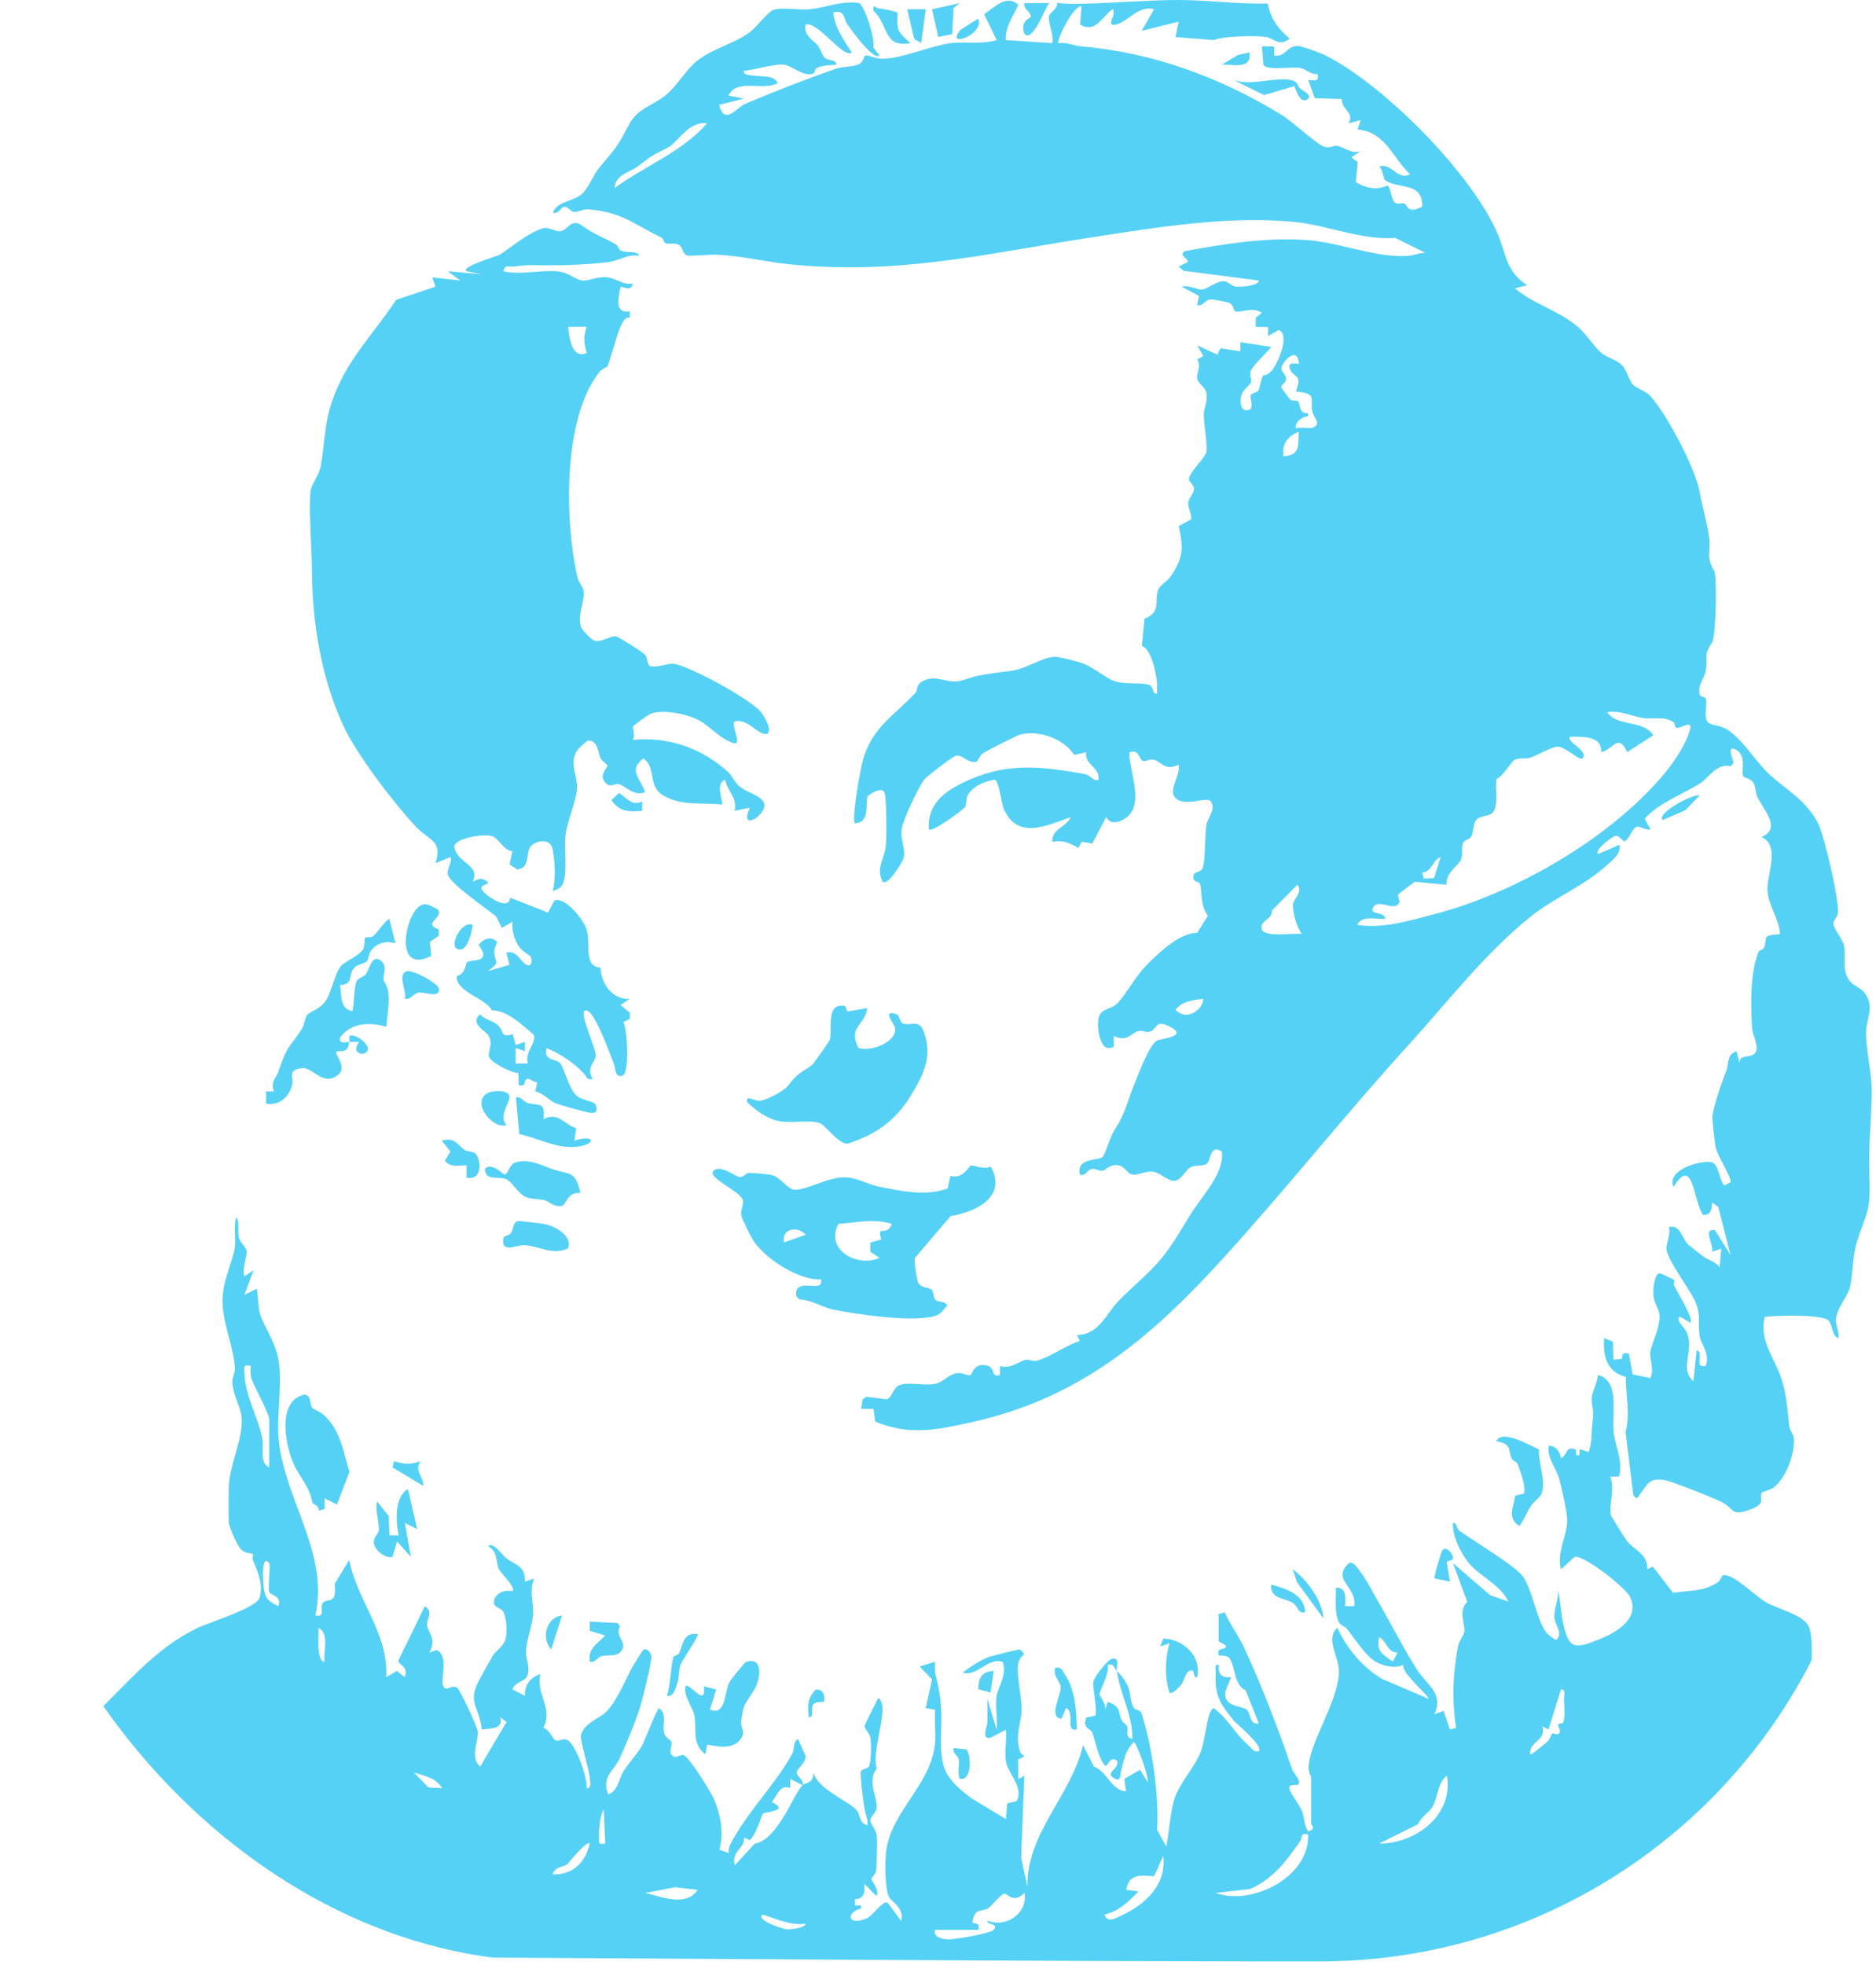 <svg width="340" height="356" viewBox="0 0 340 356" fill="none" xmlns="http://www.w3.org/2000/svg">
<g clip-path="url(#clip0_182_5430)">
<path d="M182.33 7.26L190.71 7.82C191.02 6.19 190.04 4.57 190.09 3.05C190.11 2.3 191.76 1.66 191.59 0.53C193.97 0.81 196.45 0.68 198.84 0.59C203.68 0.41 208.52 0.02 213.34 -0C218.86 -0.02 224.22 0.78 229.75 0.63C230.32 3.38 231.6 5.21 233.73 6.99C231.84 8.56 230.77 6.91 229.51 6.7C227.82 6.42 221.59 6.51 220.03 7.27L213.06 6.71L213.62 3.92L206.92 5.59L209.15 1.68C206.41 0.85 204.32 4.03 202.17 4.48C200.23 4.88 202.58 2.3 201.61 1.68C199.5 3.31 198.5 6.05 195.75 4.45L196.01 1.12C194.4 1.07 191.4 7.48 191.82 7.83C193.3 7.57 194.66 8.31 196.04 8.42C208.81 9.47 221.15 14 232.23 20.79C234.28 22.05 238.59 26.08 239.92 26.56C241.02 26.96 241.61 26.33 242.32 26.43C243.47 26.58 244.92 27.97 246.59 27.39L244.92 28.51L246.07 29.37L245.73 33C247.42 34.06 249.53 34.53 251.37 33.62C252.07 33.66 252.09 36.32 252.87 36.76C253.35 37.03 254.05 36.76 254.55 36.89C255.13 37.06 254.99 38.91 257.77 37.42C257.82 32.84 253.48 34.36 251.04 32.67C250.69 32.42 250.65 30.71 249.95 30.17C252.31 29.44 253.3 32.81 255.54 31.56C252.34 28.52 251.09 23.91 246.04 23.45L246.6 21.78L244.37 22.33C245.6 20.44 243.15 19.96 243.18 17.94L238.29 17.79L237.1 14.52C238.21 14.49 239.09 14.97 238.78 13.41C237.56 13.6 236.72 12.5 235.68 12.31C234.09 12.02 229.69 12.86 228.97 11.75L228.72 8.38L230.91 8.44L230.96 10.06C232.94 10.43 233.19 8.34 235.14 8.33C235.94 8.33 239.34 9.59 240.21 10.03C250.9 15.42 266.79 31.47 271.47 42.46C273.04 46.15 272.85 49.1 276.77 51.69L274.54 52.24C277.91 55.07 282.25 56.2 285.68 58.98C287.51 60.46 288.78 62.7 290.22 63.94C291.17 64.76 292.99 65.19 293.91 66.11C294.83 67.03 295.23 68.91 295.93 69.68C296.59 70.4 298.25 70.8 299.13 71.79C302.11 75.12 307.22 84.7 308.04 89.14C308.51 91.69 309.39 94.86 309.71 96.97C310.19 100.11 309.04 100.6 310.69 103.5C311.21 104.41 311.01 115.27 310.3 116.39C308.59 119.1 309.62 118.44 309.15 121.49C308.93 122.96 307.62 124.07 308.05 125.9C308.15 126.32 309.08 126.2 309.18 126.63C309.45 127.83 308.63 130.34 309.72 131.03C310.57 131.57 311.9 131.34 313.37 132.41C316.21 134.46 318.35 138.26 320.9 140.52C324.06 143.32 327.38 145.08 329.52 149.22C330.62 151.36 333.43 163.39 333.09 165.53C332.99 166.13 332.29 166.76 332.28 167.32C332.27 168.24 333.95 170.12 334.2 171.35C334.67 173.65 333.62 175.97 335.42 177.95C336.12 178.71 337.27 178.99 337.94 179.9C339.81 182.43 338.27 184.54 338.2 186.89C338.12 189.97 339.31 194.84 339.24 198.04C339.13 203.72 338.58 207.56 338.81 213.66C339.04 219.78 338.16 219.86 336.58 224.89C335.7 227.7 335.87 230.52 335.31 233.12C334.93 234.86 332.92 237 332.75 238.96C332.64 240.14 333.39 241.26 333.19 242.46C332.03 242.19 332.12 239.95 331.38 239.25C330.21 238.13 321.98 238.32 319.83 238.61C318.83 242.85 321.41 245.73 322.69 249.34C323.83 252.53 323.89 255.04 324.27 258.36C324.37 259.2 325.04 259.87 325.11 260.59C325.36 263.35 323.7 267.82 321.43 269.54C320.83 269.99 319.44 270.28 319.3 270.49C318.73 271.39 320.17 272.38 317.5 273.4C313.56 274.91 314.55 273.48 312.1 272.2C310.67 271.45 302.86 268.34 301.58 268.17C298.87 267.81 298.69 268.82 297.34 270.58C296.84 271.22 296.76 271.91 296.02 270.96L294.61 259.48C295.52 256.08 294.61 252.95 294.67 249.5C291.22 248.59 290.48 245.74 290.73 242.46L292.32 243.1L292.41 246.37L293.97 246.21C294.06 245.15 294.12 245.11 295.2 245.25L295.89 249.03L299.09 249.7C299.89 248.11 298.92 246.3 299.09 245.01C299.3 243.46 300.92 240.59 300.77 238.29C300.68 236.94 299.54 236.11 299.64 233.81C299.67 233.14 299.96 230.34 301.01 230.76C301.32 230.88 303.36 231.84 303.47 231.93C303.55 231.99 303.25 232.58 303.41 232.93C304.01 234.23 307.02 238.92 306.36 239.66L304.4 238.55C303.66 239.43 305.27 240.29 305.78 241.63C307.03 244.93 304.33 247.99 306.91 250.27L307.48 244.69C308.97 244.94 306.87 248.06 309.15 247.48C309.94 245.26 308.32 243.63 308.05 242.16C307.64 239.9 308.38 238.32 307.2 235.75C306.19 233.54 302.4 228.58 302.03 226.46C301.87 225.54 302.86 223.6 302.45 222.34C304.56 221.8 304.78 224.36 305.98 225.52C306.11 225.64 308.3 227.38 308.63 227.62C309.6 228.33 310.89 228.58 311.67 229.61L311.94 226.26L310.27 226.82C310.68 225.6 308.48 222.5 310.82 222.91L313.62 227.37L311.43 218.72L310.28 217.88C310.3 219.03 310.03 220.33 308.61 220.11C306.81 217.32 306.88 209.25 303.29 215.08C302.01 212.05 307.73 210.32 310.01 210.56C311.58 210.73 311.46 213.65 312.51 214.81L313.63 214.23C313.81 213.3 311.29 209.47 310.96 207.97C310.78 207.17 310.25 202.67 310.36 202.09C310.87 199.48 311.91 196.48 312.9 193.96C313.37 192.76 312.88 191.05 314.74 190.5L315.3 192.73C315.08 191.11 316.82 191.64 317.74 191.11C319.24 190.25 317.62 187.71 317.54 186.31C317.29 182.12 317.16 176.34 318.7 172.48C318.86 172.08 319.59 172.15 319.76 171.63C320.32 169.83 319.27 169.45 322.58 169.27C322.48 166.49 320.38 163.94 320.32 161.15C320.26 158.36 322.68 153.11 319.24 151.68C322.89 150.13 319.79 146.96 318.56 144.53C318.14 143.7 318.22 142.62 317.82 141.91C317.32 141.03 316.19 140.99 315.98 140.69C315.39 139.83 316.76 136.87 314.47 135.77C312.83 134.98 314.24 137.98 314.19 138.26L313.65 138.85C311.24 138.17 309.6 141.01 308.2 141.89C304.79 144.04 300.91 145.3 298.09 148.33L299.11 150.28C298.3 150.5 297.27 149.67 296.65 149.8C295.86 149.97 295.09 152.46 294.37 152.43C294.08 152.42 293.5 151.34 292.78 151.46C292.21 151.56 288.92 154 289.62 154.74L293.52 153.07C293.79 154.71 292.37 155.73 291.3 156.71C287.13 160.53 281.6 162.7 277.3 166.17C269.04 172.84 262.34 181.59 255.25 189.37C243.79 201.95 233.22 215.31 221.74 227.93C208.65 242.32 195.74 253.37 176.09 257.7C169.85 259.08 164.83 260.17 158.63 257.59L158.31 255.29H156.07L156.34 253.6L156.98 253.09L160.73 253.55C161.74 253.21 161.87 251.31 163.16 250.92C164.98 250.38 167.63 251.17 169.65 250.71C170.88 250.43 171.95 249.06 173.36 248.82C174.39 248.64 175.15 249.25 175.82 249.19C176.27 249.15 176.42 246.6 179.2 247.53C180.25 247.88 179.63 249.67 181.21 249.15L181.23 247.52C183.24 248.16 184.68 246.57 185.99 246.38C186.57 246.3 187.21 246.76 187.91 246.56C190.59 245.78 193.06 243.82 195.71 242.97L195.17 241.89C199.2 241.86 200.42 238.09 202.71 235.73C205.38 232.99 208.38 230.67 210.81 227.63C212.97 224.92 214.55 221.87 216.32 219.2C218.31 216.21 221.94 212.31 221.44 208.65C219.24 207.22 219.46 210.37 218.67 210.91C218.05 211.33 216.77 211.05 215.86 211.46C214.84 211.92 214.16 213.93 212.79 213.96C211.62 213.99 210.21 212.42 208.81 212.29C207.41 212.16 206.2 213.11 205.06 212.78C204.12 212.5 203.86 211.07 202.15 211.11C200.97 211.14 200.44 212.03 199.82 212.13C199.2 212.23 198.5 211.67 197.8 211.83C197.05 212 196.75 213.16 195.72 212.85C195 209.53 199.32 210.47 199.93 209.52C200.49 208.64 201.17 206 202.05 204.65C203.95 201.73 204.18 199.97 205.5 196.66C206.18 194.95 208.33 189.22 209.68 188.55C210.48 188.16 215.79 187.79 211.76 185.9C209.46 184.82 209.72 186.31 208.54 186.89C207.85 187.23 207.05 186.62 206.31 186.83C204.83 187.26 204.38 188.89 201.86 187.71V189.62C199.45 191.13 198.77 186.43 199.06 184.66C199.4 182.65 201.24 183 202.43 181.87C203.85 180.52 205.76 177 207.49 175.2C209.66 172.94 213.8 168.92 216.94 169.05L218.92 165.93C217.5 163.96 217.93 162.06 217.49 160.17C217.37 159.64 215.91 160 216.37 158.4C216.49 157.99 217.73 158.02 217.99 157.22C218.5 155.66 218.31 151.46 218.65 149.49C218.89 148.08 220.4 146.69 219.48 145.25C218.85 144.27 215.53 145.95 213.6 144.99C211.11 143.75 214.09 140.61 213.6 138.57C211.08 139.75 210.6 138.08 209.15 137.68C208.41 137.47 207.68 138.01 207.22 137.91C206.38 137.73 206.57 135.6 204.66 136.33C204.67 139.69 207.34 145.48 204.32 147.99C203.17 148.95 201.39 149.62 200.47 148.07L197.96 152.85L196.05 152.51L195.45 153.66C193.82 152.72 192.68 152.2 190.7 152.52C190.7 150.02 193.06 150.1 194.05 148.06C189.63 149.64 184.31 152.22 181.9 146.51C181.51 145.6 181.01 141.36 180.3 141.31C178.55 141.43 176.14 142.59 175.35 144.18C175.02 144.84 175.21 145.75 174.91 146.23C174.63 146.68 168.95 150.89 168.35 150.28C167.99 145.28 171.79 142.99 175.79 141.24C182.93 138.12 189.08 138.93 196.55 140.24C197.66 140.43 197.95 141.5 199.08 141.34C199.47 139.04 196.52 138.63 196.84 136.31L194.68 136.79C192.83 133.92 188.47 132.26 184.94 133.07C184.5 133.17 178.89 136.01 178.23 136.43C177.47 136.91 177.3 137.94 176.93 138.02C175.32 138.35 174.45 136.65 173.23 136.94C172.65 137.08 167.93 140.68 167.47 141.3C166.45 142.67 163.69 148.46 163.44 150.14C163.12 152.22 164.2 153.87 163.77 155.45C163.56 156.22 160.98 160.51 159.97 159.78C158.69 157.3 160.27 155.71 160.53 153.36C160.69 151.94 160.73 144.35 160.26 143.56C159.87 142.43 157.41 144.02 157.29 144.25C156.71 145.27 157.82 149.18 154.94 149.16C154.28 148.39 155.97 139.17 156.44 137.54C158.15 131.7 162.22 129.51 165.94 125.52C166.32 125.12 165.97 124.21 167.03 123.55C169.21 122.2 171.07 123.53 173.07 123.49C174.4 123.46 175.84 122.72 177.17 122.46C179.07 122.08 181.16 121.81 183.05 121.58C186.04 121.22 188.6 119.2 191.04 119.01C191.86 118.94 195.51 119.93 196.41 120.27C198.1 120.9 200.31 122.77 201.73 123.33C203.71 124.11 206.78 123.6 208.23 124.09C209.21 124.42 208.73 125.81 209.68 125.7C209.68 124.89 209.77 124.04 209.64 123.23C209.32 121.23 208.69 117.83 206.95 117.01L207.43 112.11C210.67 110.83 209.05 108.77 209.97 106.71C210.26 106.06 211.61 105.27 212.17 104.44C214.48 101.02 214.52 99.41 213.63 95.32L215.87 94.11C216.02 93.07 215.2 91.94 215.37 90.91C215.5 90.14 216.43 89.41 216.39 88.55C216.36 87.82 215.48 87.27 215.47 86.88C215.43 85.61 218.54 82.91 218.65 81.82C218.82 80.23 218.17 76.85 218.17 75.14C218.17 73.93 218.91 72.79 218.64 71.24C218.42 69.95 217.04 69.6 216.96 68.42C216.89 67.44 217.74 66.28 216.96 65.13L218.09 64.53L216.98 62.58L220.62 64.26L221.2 63.1L224.78 63.66L224.81 62.02L230.38 62.85C230.35 63.13 227.15 66.14 226.74 67.08C226.33 68.02 226.94 68.74 226.72 69.3C226.5 69.86 225.39 70.47 225.04 71.48C224.67 72.55 224.7 74.59 226.19 74.3C227.55 74.04 226.31 72.02 226.72 71.5C227.03 71.11 227.99 71.19 228.16 70.55C229.22 66.4 228.65 69.02 230.42 67.22C231.51 66.11 233.9 60.67 231.77 59.79L229.82 60.9L229.8 59.27L227.58 59.23V57.55L228.71 56.7C227.12 55.56 225.21 56.57 224.03 56.47C223.51 56.43 223.64 55.21 222.74 54.86C222.35 54.71 219.84 54.23 219.44 54.24C218.39 54.27 218.1 55.56 216.96 55.31L217.3 53.62L214.17 51.96C215.4 51.57 216.84 52.51 217.83 52.46C218.82 52.41 220.38 50.92 221.83 50.96C222.65 50.98 223.12 51.83 223.97 51.93C224.54 52 228.06 51.9 228.14 50.83L214.53 49.07L213.62 48.31L215.29 47.46C215.18 46.63 213.58 46.33 214.72 45.51C222.05 44.16 229.89 42.9 237.38 43.54C242.86 44.01 249.65 46.79 255.24 46.36C256.28 46.28 257.25 45.79 258.31 45.8L252.89 43.12C246.82 43.53 240.64 40.88 235.06 40.27C222.99 38.96 209.49 41.21 197.71 43.03C178.58 45.98 162.79 49.89 143 47.88C138.84 47.46 134.52 46.36 129.86 46.15C128.7 46.1 125.02 46.44 124.58 46.31C123.74 46.06 123.65 44.71 123.1 44.39C122.32 43.93 121.43 44.29 120.7 44.1C120.24 43.98 120.3 43.26 119.87 43.05C114.6 40.49 112.84 38.47 106.61 37.93C105.68 37.85 104.6 38.54 103.9 38.39C103.36 38.27 102.9 37.37 102.23 37.49C101.56 37.61 101.23 38.87 100.18 38.53C101.14 36.31 103.84 36.61 105.45 35.15C106.69 34.03 107.53 31.7 108.56 30.44C111.71 26.58 111.62 27.13 114.03 22.51C115.52 19.66 118.4 19.07 120.57 17.32C122.59 15.7 124.26 12.76 126.15 11.17C128.9 8.86 133 7.97 135.9 5.83C137.12 4.93 139.18 2.1 140.23 1.78C141.99 1.26 144.82 1.89 146.82 1.67C149.75 1.35 152.58 0.08 155.66 0.55C156.62 0.78 158.71 7.23 158.27 8.58L159.39 10.06C158.3 11.06 154.17 5.25 153.58 4.42C152.82 3.36 153.27 1.77 151.01 2.24C151.28 5 152.91 7.25 154.36 9.49C152.89 10.76 148.13 3.68 145.98 4.47C145.63 6.45 147.35 7.2 148.2 8.24C148.72 8.88 149.01 10.03 149.48 10.46C150.17 11.08 151.59 10.75 151.56 11.72C150.5 11.8 149 11.83 148.06 12.32C147.64 12.54 147.65 13.19 147.52 13.25C145.72 14.2 143.48 11.7 141.81 11.69C140 11.68 136.77 12.62 134.81 12.85C134.65 13.63 135.89 13.6 136.47 13.69C137.98 13.95 140.31 13.54 140.96 15.07C138.04 16.53 133.63 14.14 132.02 17.31L134.81 17.87L130.35 19C131.27 22.87 133.52 19.48 134.98 18.86C139.98 16.71 146.24 14.29 151.46 12.46C152.68 12.03 154.62 12.16 155.68 11.63C156.54 11.2 156.53 10.04 156.94 10.04C157.71 10.04 158.79 10.71 160.22 10.65C163.62 10.5 168.66 8.37 172 7.86C174.64 7.45 177.84 8.11 180.64 7.27L178.36 2.57C180.2 1.37 182.41 -1.11 184.55 0.86C183.67 2.94 182.11 4.9 182.31 7.27L182.33 7.26ZM128.13 22.35C127.11 22.19 126.46 22.44 125.58 22.86C124.05 23.59 122.09 26.21 121.27 26.63C118.13 28.25 118.5 27.91 115.57 30.16C114.26 31.16 111.48 31.66 111.38 34.07C116.82 30.11 123.74 27.45 128.14 22.34L128.13 22.35ZM235.41 65.92C235.22 62.47 232.26 65.6 232.23 66.76C232.21 67.3 233.05 67.94 233.1 68.52C233.16 69.27 232.19 69.78 232.18 70.11C232.18 70.26 233.72 72.3 233.92 72.46C234.2 72.7 235 72.48 235.25 72.74C235.7 73.19 235.35 75.04 237.08 74.86V75.4C235.98 75.55 234.68 76.33 234.85 77.64C235.64 77.3 237.31 77.69 237.85 77.51C239.7 76.91 237.99 75.56 237.82 74.48C237.44 72.09 238.82 71.38 234.85 70.93C236.17 67.59 234.36 68.6 233.74 66.74C233.33 65.49 234.76 65.97 235.41 65.91V65.92ZM232.61 82.68C235.83 82.45 235.17 80.61 235.4 78.21C233.34 79.13 232.33 80.27 232.61 82.68ZM303.39 130.93C301.59 129.63 299.72 130.41 297.76 130.1C295.61 129.76 293.59 128.66 291.28 129.04C293.18 131.8 297.68 130.31 299.65 133.22L294.91 136.28C293.24 132.71 292.44 135.82 290.17 136.29C290.44 133.33 286.85 133.48 284.58 133.5C283.66 134.33 288.12 136.14 286.81 137.41C286.25 137.95 283.57 135.13 282.16 135.3C281.02 135.44 278.67 136.84 277.44 137.26C276.51 137.58 275.41 137.23 274.51 137.68C273.87 138 272.46 140.6 271.25 141.13C270.89 142.88 271.64 145.6 270.65 147.11C270.06 148.01 268.27 147.68 267.54 148.6C266.93 149.36 267.09 150.78 266.69 151.53C266.35 152.17 265.34 152.12 265.1 152.86C264.81 153.75 265.22 154.85 264.73 155.86C264.2 156.96 261.98 158.16 262.17 160.32L256.39 159.76L253.33 162.11L253.65 163.4C252.9 165.52 249.71 162.53 248.81 164.53C248.23 165.83 251.06 165.15 251.04 166.47C249.45 166.68 246.84 165.71 246.01 167.59C250.6 168.32 255.49 166.81 259.98 165.64C274.62 161.83 291.8 151.94 301.61 140.23C303.4 138.09 305.64 134.76 306.32 132.09C306.75 130.43 304.7 131.95 303.9 131.89C303.48 131.86 303.56 131.08 303.37 130.94L303.39 130.93ZM259.9 159.11L261.1 155.29C259.59 155.85 259.52 158.03 257.76 158.09L258.04 159.2L259.91 159.11H259.9ZM235.96 169.26C235.05 168.1 234.27 165.35 234.33 163.92C234.37 162.97 236.24 161.52 235.12 160.32L230.54 164.96C230.69 166.64 228.06 166.9 228.69 168.41C229.32 169.92 234.38 168.99 235.95 169.25L235.96 169.26ZM218.08 181C216.3 181.17 214.22 181.4 213.06 182.95C214.81 185 217.88 183.28 218.08 181Z" fill="#2CC5F4" fill-opacity="0.8"/>
<path d="M202.44 302.77C205.7 306.15 204.33 307.58 205.52 309.49C205.77 309.89 206.7 309.79 206.9 310.45C208.83 316.62 210.07 325.18 209.7 331.52L211.37 334.61C211.88 332 212.05 328.72 212.77 326.23C213.69 323.07 216.34 320.54 217.54 317.59C218.42 315.44 218.66 311.39 219.47 310.02C219.98 309.16 220.09 309.61 220.6 310.02C222.79 311.82 224.07 314.41 226.19 316.17C226.82 316.69 227.09 317.53 228.14 317.29C229.05 316.4 224.09 312.35 223.67 311.84C221.14 308.76 220.08 307.17 220.33 303.04C220.37 302.41 219.96 301.51 220.88 301.66C220.75 303.41 221.41 304.03 223.12 303.9L222.06 306.53C221.74 309.3 224.84 309.01 225.91 309.76C226.72 310.32 226.34 312.57 228.14 312.27L225.75 306.27C223.66 305.36 223.94 302.21 222.86 300.51C222.52 299.97 221.49 299.98 220.87 299.97C220.87 299.42 220.57 299.02 221.25 298.86C223.61 298.31 220.93 297.64 220.86 297.39V292.44L221.98 292.16C222.92 294.35 224.44 296.31 225.45 298.47C228.66 305.32 231.7 313.37 234.15 320.49C234.4 321.23 235.24 322.06 235.38 322.62C235.8 324.24 233.28 322.64 233.73 324.27C233.92 324.98 235.49 327.05 235.99 328.17C236.39 329.08 236.31 330.74 237.08 331.82C238.66 331.39 237.63 330.71 237.63 330.42V322.04C237.63 321.8 237.06 321.21 237.17 319.97C237.55 315.48 242.09 308.94 242.64 303.54C242.98 300.23 239.97 297.14 242.38 294.95C244.06 298.67 246.92 302.06 250.45 304.2L258.86 307.79C259.25 307.46 253.67 302.9 254.38 301.65C252.78 302.44 250.21 301.81 248.84 300.78C247.3 299.62 245.4 296.83 244.25 295.29C243.79 294.67 242.97 294.53 242.67 293.96C241.8 292.32 242.18 289.52 242.1 287.69C244.11 287.57 243.83 289.6 243.78 291.04H245.45C245.93 287.34 241.28 286.36 244.4 283.29C245.31 282.76 246.05 284.18 246.47 284.71C247.63 286.15 248.84 288.59 249.83 290.29C252.19 294.35 254.38 298.73 256.94 302.72C258.61 305.31 261.71 306.85 259.97 310.58L261.64 310.02L262.77 313.38L263.88 313.1C263.13 307.88 263.28 303.54 264.23 298.37C264.43 297.26 265.31 296.26 265.39 295.69C265.6 294.24 264.2 292.12 265.91 290.21L263.32 283.22L270.07 289.04L273.38 290.2C271.6 286.63 267.71 285.61 265.57 282.37C264.4 280.59 263.22 278.12 263.32 275.97C264.17 275.82 263.85 276.88 264.46 277.33C266.81 279.06 274.55 283.66 276 285.63C277.55 287.73 278.55 293.23 279.95 295.37C280.57 296.31 281.13 296.62 282.04 297.19C283.4 295.77 281.78 294.59 281.71 293C281.63 291.25 282.8 289.11 282.32 287.14L283.13 293.31C284.26 299 285.21 298.93 290.13 296.91C293.09 295.69 297.22 293.25 295.44 289.38C294.69 287.75 287.33 281.89 285.4 282.08L282.89 284.35C282.07 281.13 284.18 278.08 284.02 275.15C283.95 273.75 283.03 269.6 282.63 268.12C282.05 265.97 280.4 264.31 280.65 262C281.96 261.84 282.77 263.13 282.89 264.23C284.17 263.61 283.68 261.86 285.6 262.68L285.69 263.67H286.24L286.28 262.58L287.92 263.11C288.56 261.42 288.39 259.67 288.6 257.92C288.98 254.83 288.45 255.28 288.48 253.4C288.51 252.14 289.53 250.49 289.6 249.14C293.63 250.14 292.11 256.15 292.44 259.42C292.7 261.99 294.21 264.66 293.45 267.55L291.83 267.59C292.74 269.91 291.6 272.47 291.92 274.44C291.97 274.73 294.6 278.9 294.91 279.29C296.1 280.8 298.72 281.59 298.54 284.34L299.56 283.86L303.24 288.63C306.37 288.06 308.42 288.52 311.26 286.75C311.86 286.38 311.96 285.49 312.3 285.43C314.16 285.1 318.07 289.19 320.15 290.37C322.23 291.55 327.17 292.69 327.9 294.91C328.96 298.14 327.77 305.3 328.15 309.19C328.74 315.29 331.22 319.55 329.7 326.39C328.18 333.23 326.93 334.11 327.05 342.13C327.12 347 326.89 351.39 322.72 354.61C307.05 354.54 291.55 355.57 275.87 355.31C213.51 355.64 150.61 355.03 88.18 354.7C59.89 354.55 31.33 354.82 3.22 354.74C-1.78 354.73 0.33 346.91 0.97 343.53C1.32 341.66 2.17 337.24 2.64 335.7C3.48 332.95 7.45 328.49 8.96 324.14C11.24 317.53 12.4 315.27 17.52 310.34C23.24 304.82 28.22 298.63 35.71 295.02C37.77 294.02 46.41 291.37 47.01 289.56C47.82 287.11 46.69 284.76 45.81 282.63C45.66 282.28 45.95 281.68 45.88 281.63C45.5 281.35 44.54 281.57 43.7 280.75C43 280.07 41.49 276.72 41.46 275.68C41.41 274.02 41.4 270.65 41.49 269C41.69 265.28 44.18 260.31 43.78 256.68C43.6 255.01 42.25 252.78 42.1 250.5C42.04 249.58 42.64 248.75 42.57 247.82C42.3 243.79 40.25 239.58 40.33 235.47C40.4 231.83 42.15 228.79 42.58 225.94C42.71 225.05 42.34 220.66 42.89 220.66C43.47 221.62 43.01 223.02 43.28 224.18C43.52 225.21 44.59 225.94 44.7 226.6C44.87 227.58 43.79 229.89 44.29 231.27L45.96 230.15L44.29 234.62L46.52 233.51C46.68 233.69 46.86 237.34 47.12 238.12C47.73 239.99 49.91 243.36 50.42 246.1C51.2 250.29 50.28 255.5 50.42 259.46C50.81 270.74 59.81 281.06 57.15 292.72C59.06 293.14 57.87 291.32 58.51 290.45C59.2 289.5 61.16 290.93 60.64 287L63.29 282.67C64.7 290 70.46 295.99 70 303.89L71.95 302.76L73.34 303.89C74.16 301.84 72.08 301.72 72.21 300.85L76.98 291.06C78.67 291.99 77.21 293.53 77.41 294.59C77.69 296.03 79.16 296.93 77.82 299.43L79.16 298.95L79.77 299.41C81.42 301.54 79.15 305.66 80.88 305.95C81.3 306.02 82.09 305.31 82.85 305.81C83.38 306.16 86.52 312.94 86.6 313.75C86.77 315.45 85.08 318.51 87.04 320.09L91.8 312.01L90.67 311.16C91.22 313.39 88.98 313.14 87.32 313.4C86.79 308.77 84.5 308.62 87.09 303.96C87.75 302.78 88.66 301.1 89.3 300.03C89.94 298.96 91.31 298.41 91.67 296.81C91.94 295.58 91.8 293.14 91.22 292.04C90.76 291.17 89.16 291.47 89.61 289.74C90.25 288.38 91.49 288.15 92.9 288.26C93.58 287.72 90.66 284.9 90.41 284.33C89.77 282.87 90.33 281.21 88.43 280.16C89.47 279.34 90.81 281.58 91.81 282.38C93.28 283.56 95.23 283.59 95.14 286.59L96.81 286.03C95.85 288.3 96.71 290.44 96.63 292.37C96.55 294.3 95.44 297 95.34 299.26C95.27 300.69 96.31 302.46 95.42 303.91C94.95 304.69 93.11 304.9 92.91 306.13L95.14 307.26C95.03 305.37 96.14 303.87 97.93 303.35C97.11 307.05 100.3 309.52 98.48 313.08C99.64 313.38 100.08 315.07 100.69 315.35C101.15 315.56 101.96 315.02 102.56 315.17C104.3 315.59 106.48 322.12 106.32 324.01C107.27 324.16 106.93 322.66 106.87 322.06C106.7 320.38 105.05 315.1 105.28 314.35C105.93 312.2 108.46 311.43 109.69 310.34C111.56 308.67 113.22 304.68 114.29 302.65C114.57 302.12 116.45 298.93 116.67 298.88C117.41 298.7 118.02 299.5 118.04 300.22C118.07 301.37 116.56 307.47 116.12 308.95C115.3 311.69 113.55 315.93 112.33 318.57C111.21 320.98 108.95 321.99 110.24 325.14C112.07 324.45 112.12 322.34 113.01 320.93C113.98 319.4 115.48 317.81 116.3 316.4C116.88 315.39 119.08 309.51 119.46 309.51C121.01 310.63 119.92 312.63 120.4 314.14C120.62 314.85 121.48 315.18 121.67 315.62C121.98 316.35 120.77 317.82 122.32 318.34C122.82 318.34 123.42 317.93 123.87 318.01C124.81 318.18 128.99 324.9 129.52 326.26C130.66 329.16 131.2 332.14 130.39 335.16L132.04 335.76C132 335.2 132.12 334.65 132.38 334.15C135.46 328.23 140.58 323.3 143.61 317.72C144.05 316.91 143.63 315.71 144.63 315.09L146.01 318.16C146.07 319.45 144.56 320.31 144.41 321.05C144.24 321.89 145.78 322.4 145.46 323.47L143.23 322.35L143.19 323.99C141.44 323.22 140.81 325.36 139.87 326.55C143.33 328.08 138.54 328.37 138.29 328.58C138.08 328.76 136.98 332.65 135.87 333.42L134.85 332.95C135.03 334.98 132.48 335.35 133.17 337.98L136.79 334.06C140.98 333.4 143.92 324.84 145.46 323.45C146.05 322.92 147.39 323.27 147.41 321.22C148.4 324.38 153.93 326.35 155.34 328.09C155.84 328.71 155.79 330.48 157.18 330.71C157.35 329.9 157.07 329.27 156.85 328.53C156.55 327.47 155.86 321.93 156.02 321.03C156.12 320.5 157.19 320.53 157.46 320.12C157.93 319.4 157.92 315.82 157.73 314.81C157.57 313.96 156.62 313.31 156.72 312.67C156.75 312.44 158.41 309.16 158.74 308.52C159.13 307.77 159.17 307.18 159.71 308.37C160.73 310.6 157.94 317.51 158.9 320.42C157.07 322.85 159.09 325.57 158.87 327.63C158.78 328.51 157.74 329.12 157.74 329.88C157.74 330.53 158.75 331.37 158.9 332.64C159.04 333.81 158.88 337.46 158.81 338.84C158.77 339.63 157.95 340.12 157.93 340.49C157.91 340.86 159.47 342.38 158.86 343.56L156.63 341.33C156.76 342.87 156.69 344.05 154.95 344.13V345.24H156.06V345.79C153.12 346.63 153.74 349.04 157.03 347.61C158.38 347.02 159.58 344.68 160.8 344.68L163.31 348.04C164.01 345.78 161.44 344.48 161.1 343.7C160.33 341.97 160.34 337 160.65 335.05C161.8 327.94 168.76 323.27 169.45 315.92C169.64 313.92 169.31 311.82 169.49 309.8L167.78 309.5L168.92 304.29L166.66 301.96L169.45 301.11C169.45 301.9 169.37 302.72 169.57 303.51C170.57 307.43 170.7 309.62 170.57 313.69C170.35 320.31 171.03 322.1 176.21 325.93L182.3 329.61L182.56 326.76L184.28 326.33C185.55 323.84 182.69 321.32 182.33 319.26C182.01 317.48 182.5 315.27 182.3 313.42L179.53 314.85C177.76 315.26 178.92 312.93 178.95 312.02C179 310.62 178.92 309.22 178.95 307.83L180.62 313.41C180.83 311.54 180.36 309.32 180.59 307.52C180.84 305.58 182.55 303.69 181.74 301.12C178.9 300.28 177.23 303.83 174.48 303.08C175.84 301.99 177.77 300.74 179.4 300.18C180.02 299.97 184.53 298.84 184.81 298.89C184.93 298.91 185.93 299.71 185.37 299.98C184.76 300.52 184.54 301.15 184.48 301.95C184.33 304.04 185.19 307.61 185.15 309.78C185.1 312.44 183.91 314.22 184.84 317.3C185.15 318.32 186.58 317.96 184.52 318.79L184.54 322.35L185.65 321.78L185.07 336.61L186.21 341.89C185.96 332.23 194.22 325.29 196.28 316.2L198.25 320.08C200.8 321.09 201.39 324.46 204.09 324.57L203.77 322.34L206.61 320.67L208 322.9C208.23 321.79 206 315.87 205.49 315.64C203.77 317.41 203.73 318.97 203.14 321.11C202.99 321.66 203.16 322.8 202.15 322.33C199.82 321.24 203.09 320.53 202.42 318.99C200.96 318.05 200.75 320.55 200.18 319.83C198.97 318.31 198.57 315.49 197.91 313.82C197.69 313.27 196.1 313.21 196.87 311.2L198.54 310.86C198.88 309.07 197.86 305.5 198.22 304.49C198.51 303.65 200.64 300.77 201.59 300.56C203 300.25 202.3 301.96 202.42 302.78C201.72 302.05 201.99 301.4 200.75 301.66C201.17 303.03 199.27 306.42 199.27 306.97C199.27 307.39 200.72 308.89 200.19 310.04L200.75 308.37C203.19 309.18 202.58 310.14 203.29 311.69C203.5 312.14 204.15 312.43 204.31 312.84C204.58 313.5 203.77 314.79 205.21 315.08C205.32 310.77 203.02 307.05 202.42 302.79L202.44 302.77ZM48.79 265.9V257.24C48.79 256.05 46.11 251.36 45.58 249.83C45.32 249.07 45.44 248.24 45.44 247.46C44.04 247.24 44.26 247.66 44.3 248.87C44.44 253.02 46.92 257.11 47.55 260.71C47.85 262.45 46.98 265.04 48.8 265.89L48.79 265.9ZM48.78 283.22C47.22 281.4 47.72 287.2 47.82 287.83C48.13 289.78 48.71 290.16 50.46 291.03C51.14 289.1 48.92 289.08 48.77 288.41C48.54 287.36 49.07 283.54 48.78 283.21V283.22ZM58.84 301.09C58.54 299.22 59.77 296.03 57.73 294.95C57.75 296.32 57.62 297.72 57.77 299.09C57.83 299.63 58.02 301.19 58.84 301.09ZM253.28 299.43C251.42 299.45 251.33 297.34 249.93 296.63C249.41 299.3 250.61 299.73 252.44 301.09L253.28 299.43ZM283.28 312.13C283.69 311.44 283.5 309.08 283.45 308.07C283.42 307.39 283.88 306 282.9 306.13L280.65 313.39L279.55 312.82C280.27 315.55 277.16 315.36 277.32 317.85C277.52 318.09 280.04 315.91 280.38 315.62C280.95 315.13 281.07 314.32 281.34 314.1C281.52 313.96 282.13 314.35 282.34 314.24C283.26 313.75 282.15 312.81 282.45 312.41C282.58 312.24 283.19 312.3 283.28 312.14V312.13ZM78.75 322.55C77.76 321.99 76.19 321.47 75.05 321.21L77.68 323.89L80.08 324C80.13 323.68 78.86 322.61 78.76 322.55H78.75ZM249.93 334.05C256.5 334.07 263.48 328.95 262.22 321.77C260.61 322.86 260.54 325.82 259.67 327.32C259.04 328.41 257.53 329.18 257.01 330.53L249.93 334.06V334.05ZM109.69 334.05L109.42 327.91C108.62 329.09 108.54 331.84 108.56 333.21C108.58 334.32 108.61 334.11 109.7 334.05H109.69ZM237.08 332.38C235.54 332.03 236.13 332.88 235.71 333.5C233.15 337.21 230.78 340.39 226.59 342.28L220.33 342.99C226.93 345.4 237.42 340.06 237.09 332.38H237.08ZM100.19 339.63C103.87 339.71 106.06 337.52 106.89 334.05C106.31 333.41 103.03 337.61 102.81 337.79C102.17 338.3 100.46 338.22 100.19 339.63ZM200.2 346.91C200.63 348.59 202.36 347.48 203.38 347.01C207.66 345.03 211.49 341.39 210.81 336.29L209.16 339.97C206.9 339.81 204.58 339.44 204.11 342.43L206.34 342.71C204.66 344.47 202.68 346.38 200.2 346.91ZM126.45 342.44L122.34 341.96L116.96 342.99C119.96 343.69 124.32 345.57 126.45 342.44ZM177.29 349.69H169.47C168.99 351.07 171.07 351.4 172 351.4C173.22 351.4 179.57 350.31 180.09 349.68C181.14 348.41 178.7 348.85 178.98 348.02C182.3 349.37 186.3 346.7 185.68 342.99C183.69 344.98 182.66 343.13 182.05 343.12C181.44 343.11 179.69 345.39 179.12 345.75C177.76 346.6 176.78 345.44 176.21 348.33C177.11 348.78 177.56 348.3 177.31 349.69H177.29ZM146 348.58C143.21 348.92 140.75 347.69 138.18 346.9C136.95 347.96 141.94 349.53 142.5 349.58C143.06 349.63 145.89 349.42 146 348.58Z" fill="#2CC5F4" fill-opacity="0.8"/>
<path d="M105.62 40.96C107.74 42.54 109.31 42.95 111.73 44.35C111.98 44.5 112.03 45.19 112.6 45.43C113.7 45.89 115.59 45.36 115.83 46.37C113.87 45.95 112.22 47.22 110.48 47.45C105.84 48.07 100.58 48.14 95.99 48.04C95.4 48.03 93.7 48.23 92.92 48.31C92.25 48.38 91.53 47.85 91.24 49.16C94.42 49.88 97.94 48.88 101.02 49.16C103.06 49.35 104.43 50.74 105.51 50.83C106.67 50.94 108.24 50.09 109.96 50.24C111.68 50.39 112.91 51.69 114.7 51.39C114.36 52.74 113.43 52.15 112.48 51.94C112.09 53.84 111.24 56.87 114.14 56.42V57.53C113.01 57.34 112.41 59.27 112.06 60.23C111.68 61.27 110.31 65.99 110.1 66.37C110.02 66.52 109.09 66.83 108.64 67.39C101.94 75.8 102.34 94.61 104.68 104.7C104.89 105.58 105.62 106.24 105.75 107.02C106.08 109 104.59 111.2 105.3 113.58C105.48 114.18 107.24 115.98 107.81 116.12C108.98 116.41 110.68 115.16 111.64 115.29C111.96 115.33 116.62 118.2 116.96 118.7C117.38 119.32 117.36 120.61 117.82 120.7C119.32 121.01 121.14 120.11 122.14 120.27C125.05 120.74 135.88 126.6 137.9 129.01C138.57 129.81 140.53 133.36 138.43 132.96C137.05 132.7 135.32 130.17 133.13 130.72C132.41 131.45 134.7 135.21 132.86 134.62C130.47 133.86 128.71 131.62 126.82 130.6C124.59 129.39 120.44 128.49 118.01 129.29C117.59 129.43 114.76 131.45 114.72 131.64C114.63 132.02 115.14 133.33 114.69 134.07C121.13 133.41 127.3 135.61 132.01 139.93C132.67 140.53 133.03 141.62 133.97 142.44C135.67 143.94 139.95 144.48 138.09 147.12C136.78 148.97 134.35 149.6 135.92 146.36L133.13 146.91C133.71 144.55 131.83 143.42 131.44 141.33C129.5 141.71 131.15 145.52 130.88 145.79C127.32 145.38 123.37 146.12 120.06 144.04C117.36 142.35 119 139.16 116.63 137.42C113.7 139.55 116.16 141.12 116.91 143.55C114.84 144.39 113.23 142.27 112.07 142.05C111.54 141.95 110.76 142.55 110.21 142.2C108.09 140.85 110.08 139.11 110.09 138.8C110.1 138.44 109.1 137.93 108.84 137.38C108.37 136.38 108.38 134.09 106.56 134.2C106.33 134.21 104.79 135.67 104.59 135.99C103.13 138.28 104.65 140.57 104.59 142.67C104.51 144.98 102.81 148.79 102.5 151.26C102.26 153.21 102.64 156.18 102.4 158.37C102.2 160.15 101.99 160.93 100.16 161.43C100.77 159.26 100.56 156.15 100.16 153.89C99.8 151.88 97.27 152.22 96.23 153.32C95.19 154.42 96.23 157.27 93.74 157.54L92.36 156.62L92.86 154.24C91.24 154.11 90.38 151.85 89.16 151.49C87.77 151.07 82.64 151.72 82.32 153.41C82.83 156.49 87.23 156.72 85.64 159.76C86.48 159.49 86.91 158.95 87.88 159.47C89.6 160.4 86.79 160.03 87.32 161.15C87.85 162.27 92.37 165.24 92.43 162.65L99.32 165.35L100.5 163.14C102.48 162.51 105.49 166.43 106.16 168C107.29 170.64 105.51 175.13 108.85 175.34C108.9 178.22 111.04 181.23 114.14 180.98L112.46 182.1L114.15 183.5V184.61L112.99 185.2C113.73 186.63 114.17 194.64 112.73 194.94C111.39 195.22 111.57 193.6 111.34 192.99C110.57 191.01 108.06 184.03 106.59 183.22C105.58 182.66 105.76 183.89 105.88 184.49C106.21 186.18 108.03 190.3 107.97 191.33C107.91 192.45 106.13 193.44 107.43 195.5C106.35 195.77 106.35 195.1 105.86 194.56C104.1 192.63 101.55 190.93 99.06 189.91C98.4 192.34 100.93 191.79 101.57 192.7C102.28 193.7 103.03 196.93 104.31 198.34C105.4 199.53 107.71 199.4 107.98 200.25C108.25 201.1 108.26 201.72 107.13 201.66C106.36 201.62 101.38 200.2 100.56 199.84C99.53 199.39 98.42 198.05 97.03 197.76L97.35 196.1C96.78 196.14 96.28 195.61 95.91 195.52C94.63 195.22 95.68 197.16 94.01 196.61L93.96 194.43C92.68 194.44 89.16 192.58 88.67 191.59C88.24 190.72 89.56 189.17 88.45 187.51C87.97 186.79 85.03 185.43 87.03 183.78C87.83 184.8 89.23 184.87 90.15 185.68C91.43 186.82 90.63 188.16 92.92 187.35L93.46 189.36L95.13 188.79V190.46L93.46 189.9V192.7H95.69C95 190.7 97.21 189.12 96.74 187.5C94.58 185.65 91.97 183.1 89.12 183.05C88.15 180.92 82.4 179.65 82.8 176.82C84.45 176.46 84.3 174.68 84.62 174.38C85.33 173.71 89.29 174.65 86.74 171.22C87.56 170.12 89.07 169.52 90.1 170.69C89.97 171.23 89.56 171.84 89.57 172.37C89.6 174.63 90.98 174.08 88.42 175.95L92.33 174.83L91.77 172.6C93.68 172.06 94.33 174.29 95.41 174.83C96.34 175.29 96.5 174.03 96.23 173.45C96.02 172.99 94.79 172.52 94.14 171.63C93.26 170.43 92.69 168.5 92.89 167.02L90.94 168.13L89.93 166.08C88.33 164.7 81.27 159.97 81.14 158.35C81.06 157.35 81.89 156.35 81.71 155.29L78.92 156.4C80.29 152.2 77.69 152.31 75.28 149.7C71.24 145.34 64.68 136.78 62.22 131.48C58.27 122.96 56.61 113.02 56.54 103.59C56.51 99.3 55.96 92.98 56.26 89.07C56.34 87.97 57.82 86.08 58.12 84.5C58.87 80.41 58.73 76.86 60.21 72.62C62.79 65.22 67.64 60.6 71.8 54.33L78.92 51.94L78.36 50.27L83.39 50.82L81.16 49.15L87.3 49.7L84.51 49.14C83.52 48.32 90.19 46.38 90.5 46.19C92.53 44.93 95.68 42.17 98.32 41.39C99.47 41.05 100.53 41.98 101.55 41.9C102.91 41.79 103.46 39.36 105.59 40.94L105.62 40.96ZM106.33 59.22H102.98C103.15 61.21 103.66 65.14 106.34 63.96C105.83 62.18 105.67 60.99 106.34 59.22H106.33Z" fill="#2CC5F4" fill-opacity="0.8"/>
<path d="M168.78 233.63C169.29 234.06 169.11 235.2 169.61 235.6C170.06 235.96 171.27 235.69 171.7 236.57C171.13 237.04 170.65 237.91 170.01 238.22C166.64 239.85 154.92 238.14 150.9 237.26C148.89 236.82 147.11 235.53 144.88 235.46L144.33 234.89C144.26 234.21 144.22 233.59 144.87 233.2C146.29 232.35 149.22 233.97 148.8 231.82C144.88 232.03 139.06 228.29 136.76 225.14C136.24 224.43 134.47 220.93 134.35 220.23C134.16 219.13 134.94 218.09 134.57 217.3C133.82 215.69 128.34 213.43 129.24 212.26C130.39 210.77 133.22 213.21 134.09 213.28C134.75 213.33 135.23 212.54 135.65 212.53C136.53 212.5 139.19 212.74 140.01 212.95C141.38 213.31 142.85 215.54 144.01 215.58C146.13 215.66 149.95 213.33 152.99 213.33C155.36 213.33 157.14 214.58 159.2 214.99C163.28 215.8 167.76 216.82 171.75 215.33L172.23 213.07C174.57 213.73 175.6 211.27 175.94 211.2C176.53 211.08 178.38 212 179.57 211.37C182.57 216.84 176.93 219.59 172.28 220.36L165.83 227.91C165.62 228.36 166.15 231.86 166.4 232.38C166.94 233.47 168.3 233.21 168.79 233.62L168.78 233.63ZM161.65 221.78C158.28 220.71 155.35 221.55 151.97 221.76C149.46 226.21 155.11 229.79 159.41 227.92L157.73 226.81V225.15L159.73 224.6C158.8 221.67 160.64 224.29 161.64 221.79L161.65 221.78ZM142.1 225.12L146 223.73C144.52 222.05 141.6 222.61 142.1 225.12Z" fill="#2CC5F4" fill-opacity="0.8"/>
<path d="M153.15 182.27L153.6 183.27L157.18 182.67C156.82 185.79 153.64 185.96 155.56 189.87C157.7 190.66 162.51 188.88 162.24 186.32C162.16 185.58 159.64 182.82 162.49 183.78C163.02 183.96 163.11 185.34 163.71 185.48C165.68 185.91 166.69 184.44 167.64 187.57C168.92 191.78 167.23 195.01 165.02 198.6C162.18 203.21 158.56 205.65 153.56 207.25C151.64 207.08 149.68 203.82 148.42 203.45C146.44 202.87 143.42 203.62 140.95 203.09C138.95 202.66 136.85 201.12 135.4 199.7C135.17 198.19 136.66 199.63 137.87 199.44C139.08 199.25 142.13 197.68 142.92 196.61C145.02 193.76 146.45 193.9 147.52 192.56C147.83 192.17 150.31 188.68 150.38 188.44C150.96 186.41 149.52 181.64 153.16 182.28L153.15 182.27Z" fill="#2CC5F4" fill-opacity="0.8"/>
<path d="M63.31 188.81C62.99 190.33 62.78 190.5 61.07 190.49C60.28 190.96 63.76 193.73 60.5 195.24C58.24 196.29 56.48 193.41 54.89 193.54C51.92 193.78 53.3 195.22 52.95 196.59C52.38 198.79 50.63 200.38 48.22 199.99V197.76H49.63C49.01 195.87 50.03 195.47 50.47 194.14C52.07 189.29 52.27 190.15 54.62 186.57C55.22 185.66 55.24 184.49 55.63 183.95C56.12 183.28 57.92 182.92 58.97 181.43C60.14 179.76 60.59 176.52 61.79 175.03C62.27 174.43 65.24 173.02 65.79 172.05C66.2 171.31 65.93 170.21 66.2 169.91C66.37 169.71 67.2 169.94 67.57 169.66C68.49 168.97 69.48 167.11 70.56 166.48L71.68 170.95C70 170.38 68.24 170.86 67.19 172.34C66.78 172.91 66.81 173.8 66.52 174.15C66.13 174.63 64.84 174.62 64.16 175.42C63 176.77 64.16 178.38 61.62 178.49C61.98 180.5 61.56 182.79 63.87 183.23C64.21 181.9 64.13 178.58 64.71 177.64C64.98 177.21 65.92 177.05 66.34 176.48C66.83 175.82 67.4 172.91 68.92 173.99C70.44 175.07 69.25 176.59 69.57 177.76C71.14 179.81 70.18 183.45 70.02 186.02C66.95 185.23 63.7 185.22 61.65 187.98C61.39 189.29 62.51 188.77 63.32 188.81C63.39 188.49 63.26 188.05 63.32 187.69C64.44 187.21 66.88 189.18 66.67 190.19C66.56 190.73 65.73 191.24 64.99 190.76C63.95 190.08 65.12 188.93 64.99 188.8C64.9 188.71 63.76 188.82 63.31 188.8V188.81Z" fill="#2CC5F4" fill-opacity="0.8"/>
<path d="M59.06 256.74C61.82 259.58 62.18 262.95 63.33 266.71L61.07 272.61L58.84 271.5V273.44L57.73 273.72C57.96 272.76 56.7 272.66 56.61 272.21C55.96 268.87 53.99 267.51 52.85 264.35C51.55 260.75 50.44 253.7 55.22 252.68C56.55 252.95 56.1 254.51 56.57 255.06C56.95 255.51 57.9 255.56 59.05 256.74H59.06Z" fill="#2CC5F4" fill-opacity="0.8"/>
<path d="M128.13 316.18L127.85 317.85C125.32 316.06 126.3 313.24 125.87 310.89C125.6 309.41 123.88 307.47 124.22 305.56C124.97 304.72 128.02 309.69 127.57 305.56L129.8 306.13L128.68 309.75C131.56 311.01 131.28 306.63 132.16 304.85C132.4 304.36 134.95 301.24 135.19 301.16C138.49 300.05 137.78 304.35 136.75 306.09C135.24 308.63 134.73 308.33 134.33 312.06C134.24 312.87 134.94 313.7 134.58 314.5C133.05 317.88 128.32 315.88 128.14 316.19L128.13 316.18Z" fill="#2CC5F4" fill-opacity="0.8"/>
<path d="M105.22 216.18C103.27 215.99 102.99 217.18 102.05 218.45C100.35 218.86 99.69 217.73 98.64 217.46C97.52 217.17 96.47 217.37 95.3 216.89C93.9 216.31 92.79 214.12 91.8 213.68C90.38 213.06 87.82 214.1 87.9 211.72C89.36 210.56 91.08 212.86 91.53 212.82C92.01 212.78 92.38 210.99 93.28 210.68C95.86 209.81 98.07 211.16 100.28 211.89C103.34 212.9 104.23 212.05 105.21 216.18H105.22Z" fill="#2CC5F4" fill-opacity="0.8"/>
<path d="M98.52 202.78C101.2 201.41 102 203.62 104.43 204.42L104.1 206.68C108.09 205.41 107.98 207.48 104.39 207.8C100.8 208.12 97.69 206.28 94.12 205.49L93.49 198.86C94.49 198.64 94.77 199.55 95.58 199.83C97.48 200.48 98.87 199.36 98.51 202.77L98.52 202.78Z" fill="#2CC5F4" fill-opacity="0.8"/>
<path d="M278.9 262.63C278.81 265.14 280.17 268.12 279.43 270.54C279.19 271.33 277.94 272.11 277.39 272.97C276.62 274.17 276.22 275.44 275.35 276.5C273.09 275.03 274.31 273.19 274.61 270.99L276.23 270.63C276.52 269.25 275.59 266.63 275.02 265.23C274.83 264.77 274.27 264.83 274.01 264.34C273.25 262.9 274.16 261.61 271.17 261.15C272.16 258.85 277.39 261.98 278.91 262.63H278.9Z" fill="#2CC5F4" fill-opacity="0.8"/>
<path d="M75.6 277.07L73.37 275.96L74.48 282.1L71.97 279.31L71.13 282.1C69.81 282.46 67.84 280.84 67.75 279.56C67.67 278.47 68.57 277.96 68.65 277.36C68.82 276.12 67.91 273.61 68.35 272.05L70.44 274.7L70.59 278.19H72.26C71.69 275.67 71.5 271.19 73.93 269.81L75.61 277.07H75.6Z" fill="#2CC5F4" fill-opacity="0.8"/>
<path d="M102.96 226.21C99.99 227.56 97.67 225.67 94.88 225.63C93.55 225.61 90.73 227.17 91.23 224.31C91.3 223.93 92.25 223.9 92.6 223.43C93.05 222.82 93 221.48 93.83 221.25C94.07 221.18 98.25 221.7 98.77 221.81C100.67 222.22 103.74 223.85 102.97 226.22L102.96 226.21Z" fill="#2CC5F4" fill-opacity="0.8"/>
<path d="M79.42 164.88C80.37 166.37 76.45 167.29 79.53 168.42V169.54L77.9 170.69L78.16 173.2C70.96 176.96 73.58 164.44 76.7 163.89C77.16 163.53 79.32 164.71 79.42 164.88Z" fill="#2CC5F4" fill-opacity="0.8"/>
<path d="M216.96 303.89C215.99 304.14 216.83 302.2 215.57 302.78C214.77 303.15 214.62 304.56 214.15 305.16C213.87 305.52 212.5 307.14 211.94 306.69C211.04 303.8 211.14 300.66 211.94 297.76L210.27 298.32L210.82 296.9C214.43 296.96 217.83 300.1 216.97 303.9L216.96 303.89Z" fill="#2CC5F4" fill-opacity="0.8"/>
<path d="M106.9 301.09C106.44 298.74 108.31 297.83 109.68 296.34L106.89 295.5V293.83L111.94 294.09L112.37 294.73C111.39 296.5 113.55 297.35 112.78 298.86C112.01 300.37 110.22 299.76 108.97 300.1C108.18 300.32 107.91 301.35 106.89 301.09H106.9Z" fill="#2CC5F4" fill-opacity="0.8"/>
<path d="M84.55 213.4V211.16C83.2 211.12 81.56 211.61 80.63 210.31L81.63 208.64L80.07 206.69C82.59 205.94 83 207.66 84.26 208.39C85.02 208.83 86 208.45 86.49 209.46C87.37 211.27 86.94 213.92 84.54 213.39L84.55 213.4Z" fill="#2CC5F4" fill-opacity="0.8"/>
<path d="M195.17 313.38C192.92 313.81 194.96 310.38 193.21 309.47L192.38 311.43C189.95 311.18 192.27 307.32 192.24 305.71C192.22 304.75 190.74 303.63 191.26 302.2C192.42 301.96 192.55 302.77 193.04 303.49C194.87 306.15 195.12 310.18 195.16 313.37L195.17 313.38Z" fill="#2CC5F4" fill-opacity="0.8"/>
<path d="M91.81 203.89C89.18 204.64 85.25 199.61 88.45 198.03C89.43 197.55 92.1 197.45 92.34 198.63C92.55 199.64 90.22 202.21 91.8 203.89H91.81Z" fill="#2CC5F4" fill-opacity="0.8"/>
<path d="M235.6 16.01C235.89 16.3 237.85 17.19 237.08 17.88C235.55 19.25 234.73 15.65 234.55 15.62L229.1 17.23L223.67 14.54C227.07 15.61 230.7 13.91 234.02 14.52C235.26 14.75 235.04 15.46 235.6 16.01Z" fill="#2CC5F4" fill-opacity="0.8"/>
<path d="M73.37 180.99C73.8 179.66 71.91 176.56 73.71 176C74.85 175.64 79.34 178.21 79.52 179.04C79.93 181.01 76.93 179.7 75.92 179.86C74.84 180.03 74.5 181.17 73.38 180.99H73.37Z" fill="#2CC5F4" fill-opacity="0.8"/>
<path d="M162.7 2.31C162.43 5.66 162.76 5.76 165 7.82C160 8.7 161.11 4.5 158.3 1.95C158.18 0.47 158.55 1.42 159.28 1.53C160.44 1.69 161.61 1.87 162.7 2.31Z" fill="#2CC5F4" fill-opacity="0.8"/>
<path d="M173.94 0.57L172.81 1.47L172.58 6.18L170.05 6.69L168.91 1.68L173.94 0.57Z" fill="#2CC5F4" fill-opacity="0.8"/>
<path d="M126.45 296.07C126.77 296.37 123.67 300.75 123.35 301.63C122.99 302.59 123.12 303.78 122.77 304.97C122.57 305.62 121.99 307.7 120.87 307.25C121.55 305.19 121.52 302.29 122 300.38C122.11 299.94 122.84 300 123.06 299.56C123.84 298.01 123.73 295.73 126.45 296.08V296.07Z" fill="#2CC5F4" fill-opacity="0.8"/>
<path d="M190.15 0.57C189.42 1.39 187.15 7.81 185.68 6.15C184.74 3.75 186.81 3.26 186.81 3.07C186.81 1.98 185.41 1.75 185.68 0.56H190.15V0.57Z" fill="#2CC5F4" fill-opacity="0.8"/>
<path d="M167.79 1.68L166.96 7.82C166.15 7.09 165.82 7.68 165.54 6.42C165.18 4.82 164.76 3.27 164.44 1.68H167.79Z" fill="#2CC5F4" fill-opacity="0.8"/>
<path d="M76.16 264.79C75.1 266.75 76.72 267.37 76.72 269.25L71.14 265.89L71.42 264.77C73.21 265.31 74.38 265.41 76.16 264.78V264.79Z" fill="#2CC5F4" fill-opacity="0.8"/>
<path d="M239.87 293.27L235.04 286.65L234.29 284.33C236.9 286.26 239.62 289.97 239.87 293.27Z" fill="#2CC5F4" fill-opacity="0.8"/>
<path d="M236.52 292.15C235.15 292.4 235.29 291.12 234.4 290.5C232.93 289.49 230.1 289.81 230.39 287.12C232.94 287.82 236.49 288.87 236.53 292.15H236.52Z" fill="#2CC5F4" fill-opacity="0.8"/>
<path d="M263.25 282.59L262.19 283L262.78 286.57L259.99 286.01C259.77 285.86 261.17 281.35 261.38 280.98C262.02 279.83 263.75 281.9 263.25 282.59Z" fill="#2CC5F4" fill-opacity="0.8"/>
<path d="M308.04 144.13L305.43 146.82L301.34 148.59C300.08 147.43 306.81 143.76 308.04 144.13Z" fill="#2CC5F4" fill-opacity="0.8"/>
<path d="M101.86 292.72L99.91 298.86C98 296.86 99.02 293.04 101.86 292.72Z" fill="#2CC5F4" fill-opacity="0.8"/>
<path d="M173.95 322.32C173.45 321.35 173.95 319.44 173.77 318.78C173.55 317.98 172.58 317.75 172.83 316.74L175.1 316.98C175.99 317.59 176.3 322.75 173.95 322.32Z" fill="#2CC5F4" fill-opacity="0.8"/>
<path d="M116.39 145.24V146.92C113.94 147.14 112.28 147.11 110.81 144.97L112.19 143.67C113.65 144.64 114.52 146.07 116.38 145.24H116.39Z" fill="#2CC5F4" fill-opacity="0.8"/>
<path d="M85.66 167.59C85.54 168.71 84.78 172.37 83.15 172.05C81.05 171.64 83.74 166.64 85.66 167.59Z" fill="#2CC5F4" fill-opacity="0.8"/>
<path d="M180.09 302.77L179.53 306.68L177.31 306.08C177.31 304.13 177.85 302.85 180.09 302.77Z" fill="#2CC5F4" fill-opacity="0.8"/>
<path d="M177.29 3.36C178.54 6.25 171.12 8.93 174.07 5.42L177.29 3.36Z" fill="#2CC5F4" fill-opacity="0.8"/>
<path d="M226.46 9.5C226.89 12.7 223.45 11.6 221.44 11.73L224.39 9.94L226.46 9.5Z" fill="#2CC5F4" fill-opacity="0.8"/>
<path d="M149.36 308.35C148.75 308.35 147.72 308.36 147.37 308.87C146.83 309.64 147.68 311.22 146.57 311.15C146.39 308.89 146.31 307.86 147.75 306.2C149.19 305.92 149.56 307.21 149.36 308.35Z" fill="#2CC5F4" fill-opacity="0.8"/>
</g>
<defs>
<clipPath id="clip0_182_5430">
<rect width="339.23" height="355.4" rx="100" fill="white"/>
</clipPath>
</defs>
</svg>
